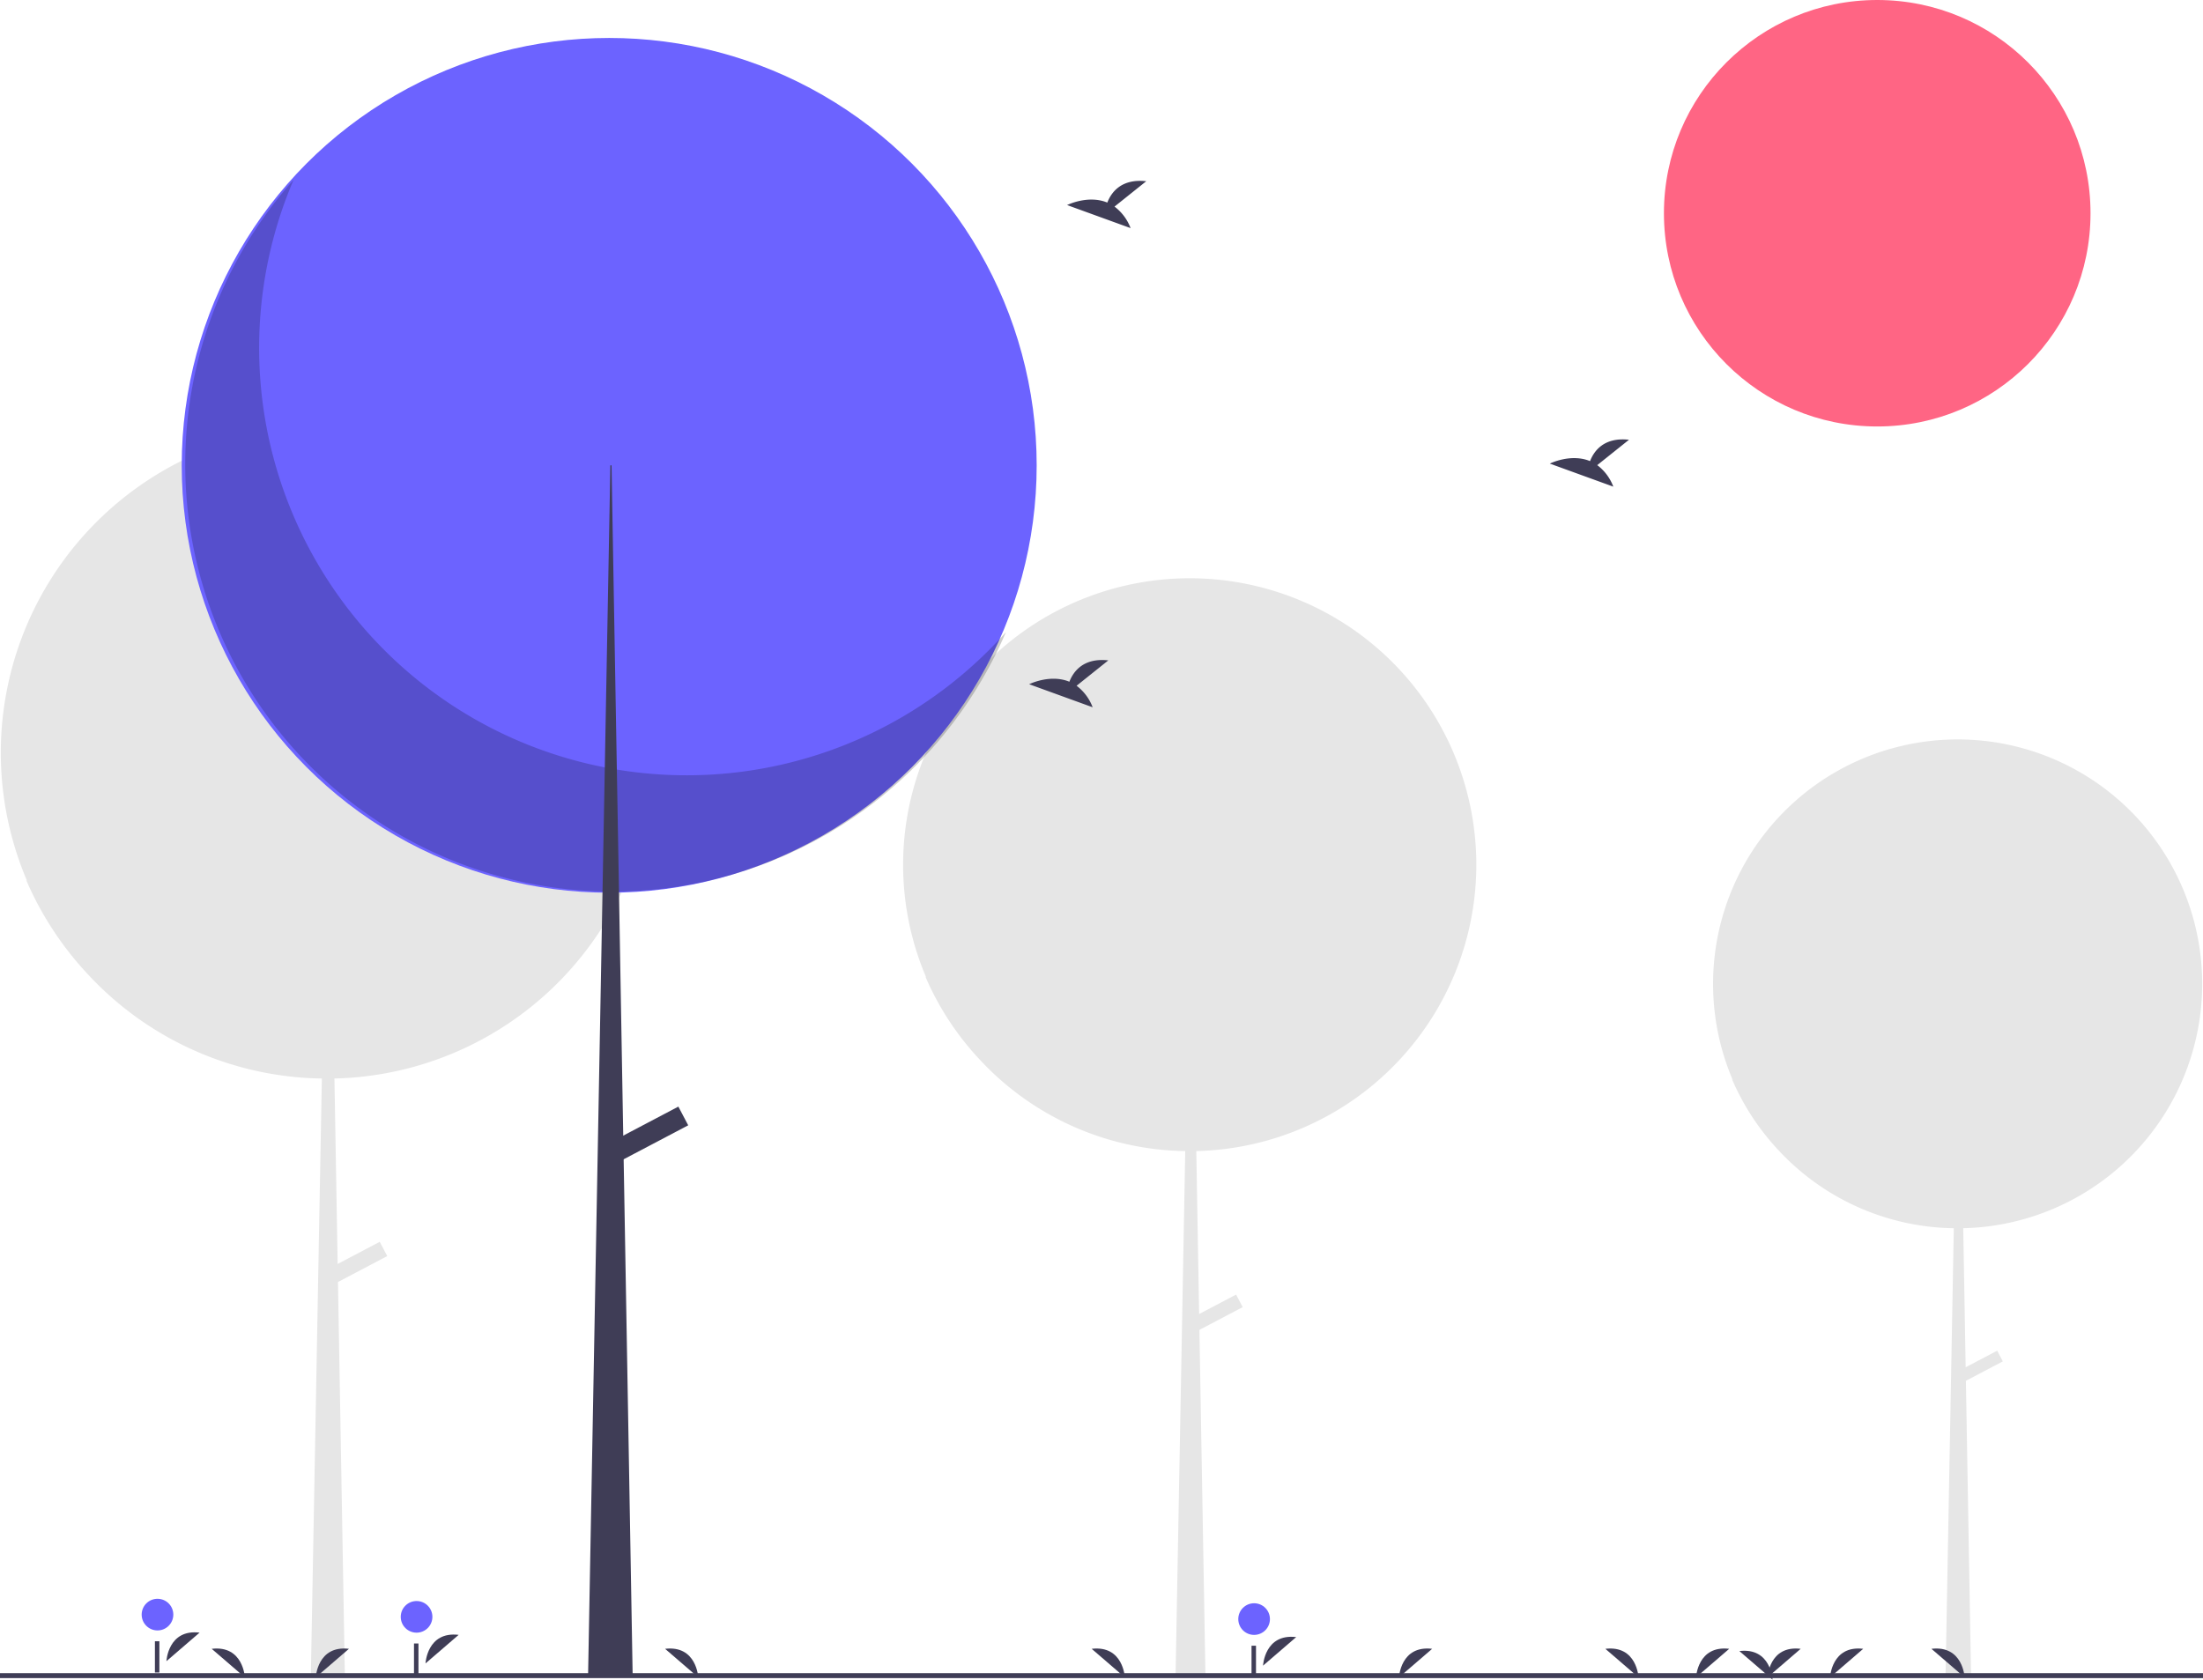 <svg xmlns="http://www.w3.org/2000/svg" id="a3fec48f-3481-4190-9b24-b4f8cfdaa861" data-name="Layer 1" width="888" height="677.207" viewBox="0 0 888 677.207"><title>walking_outside</title><path d="M1043.675,508.056A98.58,98.58,0,1,0,854.454,546.865c-.096-.107-.196-.211-.292-.319a98.666,98.666,0,0,0,17.954,27.783c.022.025.045.049.068.073.606.66,1.215,1.317,1.838,1.96a98.28,98.28,0,0,0,69.529,30.254L940.22,787.545h10.291l-2.083-119.415,14.887-7.838-2.271-4.314-12.711,6.692-.978-56.064A98.578,98.578,0,0,0,1043.675,508.056Z" transform="translate(-156 -111.396)" fill="#e6e6e6"/><path d="M751.087,460.008a115.526,115.526,0,1,0-221.75,45.481c-.113-.126-.23-.248-.342-.374a115.628,115.628,0,0,0,21.041,32.559c.026.029.053.057.08.086.71.773,1.423,1.543,2.154,2.297a115.176,115.176,0,0,0,81.482,35.454l-3.904,212.033h12.06l-2.441-139.944,17.446-9.185-2.661-5.055-14.896,7.842-1.146-65.702A115.525,115.525,0,0,0,751.087,460.008Z" transform="translate(-156 -111.396)" fill="#e6e6e6"/><path d="M419.259,414.815A131.467,131.467,0,1,0,166.912,466.571c-.129-.143-.261-.282-.389-.426a131.582,131.582,0,0,0,23.944,37.051c.03.033.061.065.091.098.808.88,1.62,1.756,2.451,2.614a131.068,131.068,0,0,0,92.725,40.346L281.291,787.545h13.725L292.238,628.291,312.091,617.839l-3.029-5.753-16.952,8.925-1.304-74.767A131.465,131.465,0,0,0,419.259,414.815Z" transform="translate(-156 -111.396)" fill="#e6e6e6"/><circle cx="756.685" cy="85.976" r="85.976" fill="#ff6584"/><circle cx="245.559" cy="187.616" r="172.312" fill="#6c63ff"/><path d="M274.329,183.922A172.325,172.325,0,0,0,561.452,366.292,172.327,172.327,0,1,1,274.329,183.922Z" transform="translate(-156 -111.396)" opacity="0.2"/><polygon points="246.032 187.616 246.506 187.616 255.027 676.148 237.038 676.148 246.032 187.616" fill="#3f3d56"/><rect x="412.92" y="552.746" width="8.521" height="32.19" transform="translate(570.177 -176.701) rotate(62.234)" fill="#3f3d56"/><path d="M665.115,782.975s.622-13.027,13.366-11.513" transform="translate(-156 -111.396)" fill="#3f3d56"/><circle cx="505.514" cy="652.803" r="6.379" fill="#6c63ff"/><rect x="504.476" y="663.545" width="1.801" height="12.604" fill="#3f3d56"/><path d="M223.083,781.174s.622-13.027,13.366-11.513" transform="translate(-156 -111.396)" fill="#3f3d56"/><circle cx="63.482" cy="651.003" r="6.379" fill="#6c63ff"/><rect x="62.444" y="661.744" width="1.801" height="12.604" fill="#3f3d56"/><path d="M327.514,782.075s.622-13.027,13.366-11.513" transform="translate(-156 -111.396)" fill="#3f3d56"/><circle cx="167.913" cy="651.903" r="6.379" fill="#6c63ff"/><rect x="166.875" y="662.644" width="1.801" height="12.604" fill="#3f3d56"/><path d="M605.243,194.695l12.795-10.233c-9.94-1.097-14.024,4.324-15.695,8.615-7.765-3.224-16.219,1.001-16.219,1.001l25.6,9.294A19.372,19.372,0,0,0,605.243,194.695Z" transform="translate(-156 -111.396)" fill="#3f3d56"/><path d="M799.827,298.936l12.795-10.233c-9.94-1.097-14.024,4.324-15.695,8.615-7.765-3.224-16.219,1.001-16.219,1.001l25.6,9.294A19.372,19.372,0,0,0,799.827,298.936Z" transform="translate(-156 -111.396)" fill="#3f3d56"/><path d="M589.955,387.889l12.795-10.233c-9.94-1.097-14.024,4.324-15.695,8.615-7.765-3.224-16.219,1.001-16.219,1.001l25.6,9.294A19.372,19.372,0,0,0,589.955,387.889Z" transform="translate(-156 -111.396)" fill="#3f3d56"/><path d="M839.655,787.703s.622-13.027,13.366-11.513" transform="translate(-156 -111.396)" fill="#3f3d56"/><path d="M719.919,787.703s.622-13.027,13.366-11.513" transform="translate(-156 -111.396)" fill="#3f3d56"/><path d="M283.289,787.703s.622-13.027,13.366-11.513" transform="translate(-156 -111.396)" fill="#3f3d56"/><path d="M893.671,787.703s.622-13.027,13.366-11.513" transform="translate(-156 -111.396)" fill="#3f3d56"/><path d="M868.464,787.703s.622-13.027,13.366-11.513" transform="translate(-156 -111.396)" fill="#3f3d56"/><path d="M816.465,787.703s-.622-13.027-13.366-11.513" transform="translate(-156 -111.396)" fill="#3f3d56"/><path d="M609.403,787.703s-.622-13.027-13.366-11.513" transform="translate(-156 -111.396)" fill="#3f3d56"/><path d="M437.452,787.703s-.622-13.027-13.366-11.513" transform="translate(-156 -111.396)" fill="#3f3d56"/><path d="M254.697,787.703s-.622-13.027-13.366-11.513" transform="translate(-156 -111.396)" fill="#3f3d56"/><path d="M947.904,787.703s-.622-13.027-13.366-11.513" transform="translate(-156 -111.396)" fill="#3f3d56"/><path d="M870.481,788.604s-.622-13.027-13.366-11.513" transform="translate(-156 -111.396)" fill="#3f3d56"/><rect y="674.604" width="888" height="2" fill="#3f3d56"/></svg>